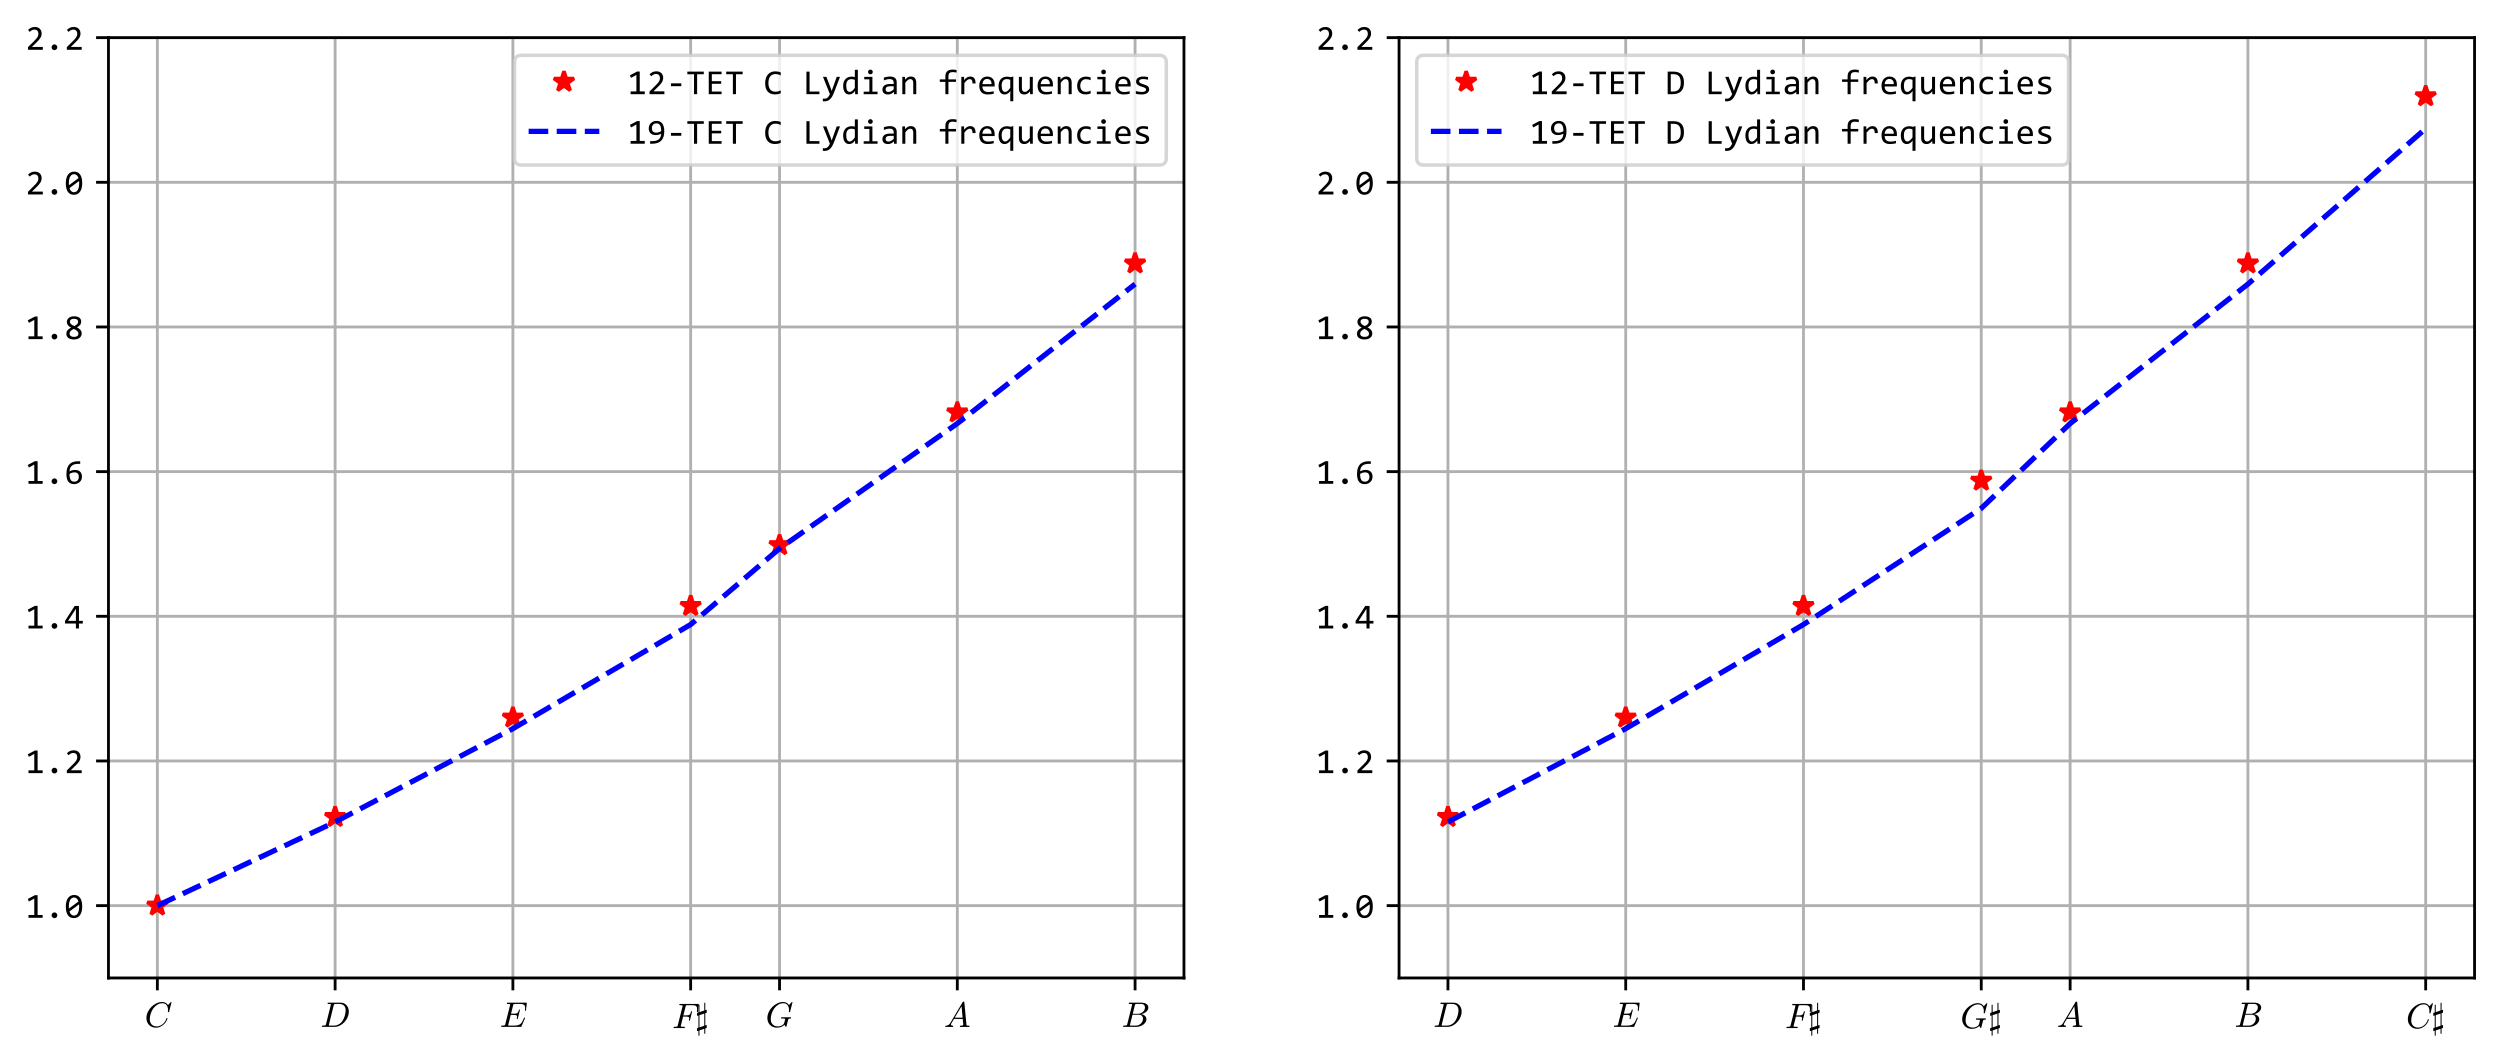 <?xml version="1.0" encoding="utf-8" standalone="no"?>
<!DOCTYPE svg PUBLIC "-//W3C//DTD SVG 1.1//EN"
  "http://www.w3.org/Graphics/SVG/1.1/DTD/svg11.dtd">
<!-- Created with matplotlib (https://matplotlib.org/) -->
<svg height="300.362pt" version="1.1" viewBox="0 0 707.495 300.362" width="707.495pt" xmlns="http://www.w3.org/2000/svg" xmlns:xlink="http://www.w3.org/1999/xlink">
 <defs>
  <style type="text/css">
*{stroke-linecap:butt;stroke-linejoin:round;}
  </style>
 </defs>
 <g id="figure_1">
  <g id="patch_1">
   <path d="M 0 300.362 
L 707.495 300.362 
L 707.495 0 
L 0 0 
z
" style="fill:#ffffff;"/>
  </g>
  <g id="axes_1">
   <g id="patch_2">
    <path d="M 30.695 276.762 
L 335.059 276.762 
L 335.059 10.65 
L 30.695 10.65 
z
" style="fill:#ffffff;"/>
   </g>
   <g id="matplotlib.axis_1">
    <g id="xtick_1">
     <g id="line2d_1">
      <path clip-path="url(#p9598c57710)" d="M 44.53 276.762 
L 44.53 10.65 
" style="fill:none;stroke:#b0b0b0;stroke-linecap:square;stroke-width:0.8;"/>
     </g>
     <g id="line2d_2">
      <defs>
       <path d="M 0 0 
L 0 3.5 
" id="m277538f463" style="stroke:#000000;stroke-width:0.8;"/>
      </defs>
      <g>
       <use style="stroke:#000000;stroke-width:0.8;" x="44.53" xlink:href="#m277538f463" y="276.762"/>
      </g>
     </g>
     <g id="text_1">
      <!-- $C$ -->
      <defs>
       <path d="M 14.594 21.578 
Q 14.594 15.578 16.906 11.016 
Q 19.234 6.453 23.656 3.875 
Q 28.078 1.312 34.078 1.312 
Q 40.375 1.312 46.203 4.531 
Q 52.047 7.766 56.172 13.156 
Q 60.297 18.562 61.812 24.609 
Q 62.016 25.203 62.594 25.203 
L 63.812 25.203 
Q 64.203 25.203 64.453 24.922 
Q 64.703 24.656 64.703 24.312 
Q 64.703 24.219 64.594 24.031 
Q 62.891 17.094 57.984 11.016 
Q 53.078 4.938 46.234 1.359 
Q 39.406 -2.203 32.172 -2.203 
Q 24.359 -2.203 18.156 1.312 
Q 11.969 4.828 8.516 11.078 
Q 5.078 17.328 5.078 25.203 
Q 5.078 33.594 8.828 41.812 
Q 12.594 50.047 18.938 56.469 
Q 25.297 62.891 33.422 66.703 
Q 41.547 70.516 49.906 70.516 
Q 53.219 70.516 56.25 69.5 
Q 59.281 68.5 61.859 66.453 
Q 64.453 64.406 66.109 61.719 
L 74.031 70.312 
Q 74.031 70.516 74.516 70.516 
L 75.094 70.516 
Q 75.484 70.516 75.734 70.172 
Q 75.984 69.828 75.984 69.484 
L 69.188 42.484 
Q 69.188 41.797 68.406 41.797 
L 66.609 41.797 
Q 65.828 41.797 65.828 42.922 
Q 66.219 45.125 66.219 48.188 
Q 66.219 53.078 64.547 57.391 
Q 62.891 61.719 59.391 64.359 
Q 55.906 67 50.875 67 
Q 42.719 67 35.938 62.891 
Q 29.156 58.797 24.438 52.125 
Q 19.734 45.453 17.156 37.328 
Q 14.594 29.203 14.594 21.578 
z
" id="Cmmi10-67"/>
      </defs>
      <g transform="translate(40.93 290.662)scale(0.1 -0.1)">
       <use transform="translate(0 0.484)" xlink:href="#Cmmi10-67"/>
      </g>
     </g>
    </g>
    <g id="xtick_2">
     <g id="line2d_3">
      <path clip-path="url(#p9598c57710)" d="M 94.838 276.762 
L 94.838 10.65 
" style="fill:none;stroke:#b0b0b0;stroke-linecap:square;stroke-width:0.8;"/>
     </g>
     <g id="line2d_4">
      <g>
       <use style="stroke:#000000;stroke-width:0.8;" x="94.838" xlink:href="#m277538f463" y="276.762"/>
      </g>
     </g>
     <g id="text_2">
      <!-- $D$ -->
      <defs>
       <path d="M 4.891 0 
Q 3.906 0 3.906 1.312 
Q 3.953 1.562 4.094 2.172 
Q 4.25 2.781 4.516 3.141 
Q 4.781 3.516 5.172 3.516 
Q 11.281 3.516 13.719 4.203 
Q 14.984 4.641 15.578 6.891 
L 29.297 61.812 
Q 29.5 62.797 29.5 63.188 
Q 29.5 64.266 28.328 64.406 
Q 26.422 64.797 21.094 64.797 
Q 20.125 64.797 20.125 66.109 
Q 20.172 66.359 20.312 66.969 
Q 20.453 67.578 20.719 67.938 
Q 21 68.312 21.391 68.312 
L 57.328 68.312 
Q 64.312 68.312 69.531 64.922 
Q 74.75 61.531 77.531 55.781 
Q 80.328 50.047 80.328 43.109 
Q 80.328 35.453 77.141 27.781 
Q 73.969 20.125 68.25 13.766 
Q 62.547 7.422 55.219 3.703 
Q 47.906 0 40.188 0 
z
M 23.578 4.297 
Q 23.578 3.516 27 3.516 
L 38.625 3.516 
Q 44.188 3.516 49.359 5.812 
Q 54.547 8.109 58.594 12.109 
Q 62.359 15.875 65.234 21.969 
Q 68.109 28.078 69.703 34.719 
Q 71.297 41.359 71.297 46.922 
Q 71.297 50.984 70.094 54.25 
Q 68.891 57.516 66.719 59.859 
Q 64.547 62.203 61.281 63.5 
Q 58.016 64.797 53.906 64.797 
L 42.922 64.797 
Q 40.188 64.797 39.297 64.328 
Q 38.422 63.875 37.703 61.375 
L 24.031 6.5 
Q 23.578 5.281 23.578 4.297 
z
" id="Cmmi10-68"/>
      </defs>
      <g transform="translate(90.688 290.662)scale(0.1 -0.1)">
       <use transform="translate(0 0.688)" xlink:href="#Cmmi10-68"/>
      </g>
     </g>
    </g>
    <g id="xtick_3">
     <g id="line2d_5">
      <path clip-path="url(#p9598c57710)" d="M 145.146 276.762 
L 145.146 10.65 
" style="fill:none;stroke:#b0b0b0;stroke-linecap:square;stroke-width:0.8;"/>
     </g>
     <g id="line2d_6">
      <g>
       <use style="stroke:#000000;stroke-width:0.8;" x="145.146" xlink:href="#m277538f463" y="276.762"/>
      </g>
     </g>
     <g id="text_3">
      <!-- $E$ -->
      <defs>
       <path d="M 4.688 0 
Q 3.719 0 3.719 1.312 
Q 3.766 1.562 3.906 2.172 
Q 4.047 2.781 4.312 3.141 
Q 4.594 3.516 4.984 3.516 
Q 11.078 3.516 13.484 4.203 
Q 14.797 4.641 15.375 6.891 
L 29.109 61.812 
Q 29.297 62.797 29.297 63.188 
Q 29.297 64.266 28.078 64.406 
Q 26.219 64.797 20.906 64.797 
Q 19.922 64.797 19.922 66.109 
Q 19.969 66.359 20.109 66.969 
Q 20.266 67.578 20.531 67.938 
Q 20.797 68.312 21.188 68.312 
L 75.391 68.312 
Q 76.422 68.312 76.422 67 
L 74.031 46.297 
Q 74.031 46.047 73.656 45.719 
Q 73.297 45.406 73 45.406 
L 72.125 45.406 
Q 71.094 45.406 71.094 46.688 
Q 71.688 51.562 71.688 53.906 
Q 71.688 57.906 70.312 60.125 
Q 68.953 62.359 66.672 63.328 
Q 64.406 64.312 61.641 64.547 
Q 58.891 64.797 54.391 64.797 
L 43.016 64.797 
Q 40.281 64.797 39.406 64.328 
Q 38.531 63.875 37.797 61.375 
L 31.781 37.203 
L 39.594 37.203 
Q 44.672 37.203 47.266 37.906 
Q 49.859 38.625 51.359 40.859 
Q 52.875 43.109 54.109 48 
Q 54.203 48.344 54.469 48.609 
Q 54.734 48.875 55.078 48.875 
L 56 48.875 
Q 56.984 48.875 56.984 47.609 
L 50.781 22.906 
Q 50.594 22.016 49.812 22.016 
L 48.875 22.016 
Q 47.906 22.016 47.906 23.297 
Q 48.875 27.297 48.875 29.203 
Q 48.875 32.125 46.234 32.906 
Q 43.609 33.688 39.203 33.688 
L 30.906 33.688 
L 24.125 6.5 
Q 23.688 5.281 23.688 4.297 
Q 23.688 3.516 27.094 3.516 
L 39.203 3.516 
Q 46.438 3.516 50.922 4.641 
Q 55.422 5.766 58.375 8.219 
Q 61.328 10.688 63.469 14.5 
Q 65.625 18.312 68.703 25.594 
Q 68.891 26.219 69.578 26.219 
L 70.516 26.219 
Q 70.906 26.219 71.188 25.875 
Q 71.484 25.531 71.484 25.094 
Q 71.484 24.906 71.391 24.703 
L 61.078 0.594 
Q 60.891 0 60.297 0 
z
" id="Cmmi10-69"/>
      </defs>
      <g transform="translate(141.446 290.662)scale(0.1 -0.1)">
       <use transform="translate(0 0.688)" xlink:href="#Cmmi10-69"/>
      </g>
     </g>
    </g>
    <g id="xtick_4">
     <g id="line2d_7">
      <path clip-path="url(#p9598c57710)" d="M 195.454 276.762 
L 195.454 10.65 
" style="fill:none;stroke:#b0b0b0;stroke-linecap:square;stroke-width:0.8;"/>
     </g>
     <g id="line2d_8">
      <g>
       <use style="stroke:#000000;stroke-width:0.8;" x="195.454" xlink:href="#m277538f463" y="276.762"/>
      </g>
     </g>
     <g id="text_4">
      <!-- $F\sharp$ -->
      <defs>
       <path d="M 4.688 0 
Q 3.719 0 3.719 1.312 
Q 3.766 1.562 3.906 2.172 
Q 4.047 2.781 4.312 3.141 
Q 4.594 3.516 4.984 3.516 
Q 11.078 3.516 13.484 4.203 
Q 14.797 4.641 15.375 6.891 
L 29.109 61.812 
Q 29.297 62.797 29.297 63.188 
Q 29.297 64.266 28.078 64.406 
Q 26.219 64.797 20.906 64.797 
Q 19.922 64.797 19.922 66.109 
Q 19.969 66.359 20.109 66.969 
Q 20.266 67.578 20.531 67.938 
Q 20.797 68.312 21.188 68.312 
L 74.031 68.312 
Q 75 68.312 75 67 
L 72.609 46.297 
Q 72.609 46 72.266 45.703 
Q 71.922 45.406 71.578 45.406 
L 70.703 45.406 
Q 69.672 45.406 69.672 46.688 
Q 70.312 51.219 70.312 54.109 
Q 70.312 59.078 68.156 61.422 
Q 66.016 63.766 62.734 64.281 
Q 59.469 64.797 53.719 64.797 
L 43.016 64.797 
Q 40.281 64.797 39.406 64.328 
Q 38.531 63.875 37.797 61.375 
L 31.391 35.891 
L 38.922 35.891 
Q 42.625 35.891 44.922 36.281 
Q 47.219 36.672 48.734 37.797 
Q 50.25 38.922 51.25 41.047 
Q 52.25 43.172 53.078 46.688 
Q 53.375 47.609 54.109 47.609 
L 54.984 47.609 
Q 56 47.609 56 46.297 
L 49.906 21.578 
Q 49.469 20.703 48.875 20.703 
L 48 20.703 
Q 47.016 20.703 47.016 22.016 
Q 47.266 23.047 47.406 23.734 
Q 47.562 24.422 47.781 25.703 
Q 48 27 48 27.984 
Q 48 30.859 45.453 31.641 
Q 42.922 32.422 38.812 32.422 
L 30.609 32.422 
L 24.125 6.5 
Q 23.875 5.516 23.875 5.516 
Q 23.875 4.344 24.609 4.203 
Q 27.203 3.516 34.812 3.516 
Q 35.797 3.516 35.797 2.203 
Q 35.453 0.781 35.25 0.391 
Q 35.062 0 34.078 0 
z
" id="Cmmi10-70"/>
       <path d="M 9.719 -20.906 
L 9.719 -7.625 
L 7.078 -8.5 
L 6.688 -8.5 
Q 6.391 -8.5 6 -8.172 
Q 5.609 -7.859 5.609 -7.625 
L 5.609 -0.875 
Q 5.609 -0.297 6.391 -0.094 
L 9.719 1.125 
L 9.719 35.5 
L 7.078 34.719 
Q 6.891 34.625 6.688 34.625 
Q 6.391 34.625 6 34.938 
Q 5.609 35.25 5.609 35.5 
L 5.609 42.188 
Q 5.609 42.719 6.391 43.109 
L 9.719 44.188 
L 9.719 65.188 
Q 9.719 65.625 10.344 65.969 
Q 10.984 66.312 11.531 66.312 
Q 11.859 66.312 12.219 66.031 
Q 12.594 65.766 12.594 65.375 
L 12.594 45.125 
L 26.219 49.703 
L 26.219 70.703 
Q 26.219 71.234 26.797 71.5 
Q 27.391 71.781 27.984 71.781 
Q 28.328 71.781 28.719 71.531 
Q 29.109 71.297 29.109 70.906 
L 29.109 50.688 
L 31.781 51.609 
L 32.078 51.609 
Q 32.422 51.609 32.812 51.344 
Q 33.203 51.078 33.203 50.688 
L 33.203 44 
Q 33.203 43.453 32.516 43.219 
L 29.109 42 
L 29.109 7.625 
L 31.781 8.5 
L 32.078 8.5 
Q 32.422 8.5 32.812 8.25 
Q 33.203 8.016 33.203 7.625 
L 33.203 0.875 
Q 33.203 0.344 32.516 0.094 
L 29.109 -1.125 
L 29.109 -15.188 
Q 29.109 -15.625 28.438 -15.969 
Q 27.781 -16.312 27.297 -16.312 
Q 27 -16.312 26.609 -15.984 
Q 26.219 -15.672 26.219 -15.375 
L 26.219 -2 
L 12.594 -6.594 
L 12.594 -20.703 
Q 12.594 -21.141 11.906 -21.453 
Q 11.234 -21.781 10.797 -21.781 
Q 10.5 -21.781 10.109 -21.453 
Q 9.719 -21.141 9.719 -20.906 
z
M 12.594 2 
L 26.219 6.594 
L 26.219 41.109 
L 12.594 36.531 
z
" id="Cmmi10-93"/>
      </defs>
      <g transform="translate(190.254 290.962)scale(0.1 -0.1)">
       <use transform="translate(0 0.219)" xlink:href="#Cmmi10-70"/>
       <use transform="translate(64.307 0.219)" xlink:href="#Cmmi10-93"/>
      </g>
     </g>
    </g>
    <g id="xtick_5">
     <g id="line2d_9">
      <path clip-path="url(#p9598c57710)" d="M 220.608 276.762 
L 220.608 10.65 
" style="fill:none;stroke:#b0b0b0;stroke-linecap:square;stroke-width:0.8;"/>
     </g>
     <g id="line2d_10">
      <g>
       <use style="stroke:#000000;stroke-width:0.8;" x="220.608" xlink:href="#m277538f463" y="276.762"/>
      </g>
     </g>
     <g id="text_5">
      <!-- $G$ -->
      <defs>
       <path d="M 14.594 21.922 
Q 14.594 15.719 17.062 11.047 
Q 19.531 6.391 24.172 3.844 
Q 28.812 1.312 34.906 1.312 
Q 40.875 1.312 46.234 4.125 
Q 51.609 6.938 52.984 12.203 
L 55.172 20.797 
Q 55.219 21.094 55.266 21.406 
Q 55.328 21.734 55.328 21.922 
Q 55.328 22.953 54.688 23.094 
Q 52.203 23.781 44.672 23.781 
Q 43.703 23.781 43.703 25.094 
Q 44 26.312 44.234 26.797 
Q 44.484 27.297 45.406 27.297 
L 71.188 27.297 
Q 72.219 27.297 72.219 25.984 
Q 72.172 25.734 72.016 25.141 
Q 71.875 24.562 71.625 24.172 
Q 71.391 23.781 70.906 23.781 
Q 67.578 23.781 66.031 23.234 
Q 64.5 22.703 63.922 20.406 
L 61.719 11.812 
L 58.891 0.688 
Q 58.734 0 58.016 0 
Q 57.172 0 55.609 2.25 
Q 54.047 4.5 53.422 6 
Q 49.953 1.906 44.141 -0.141 
Q 38.328 -2.203 32.172 -2.203 
Q 24.422 -2.203 18.188 1.312 
Q 11.969 4.828 8.516 11.078 
Q 5.078 17.328 5.078 25.203 
Q 5.078 33.594 8.812 41.766 
Q 12.547 49.953 18.938 56.422 
Q 25.344 62.891 33.469 66.703 
Q 41.609 70.516 49.906 70.516 
Q 53.219 70.516 56.266 69.484 
Q 59.328 68.453 61.938 66.422 
Q 64.547 64.406 66.219 61.719 
L 74.125 70.312 
Q 74.125 70.516 74.609 70.516 
L 75.203 70.516 
Q 75.594 70.516 75.859 70.188 
Q 76.125 69.875 76.125 69.484 
L 69.281 42.484 
Q 69.281 41.797 68.5 41.797 
L 66.703 41.797 
Q 65.922 41.797 65.922 42.922 
Q 66.312 45.125 66.312 48.094 
Q 66.312 53.031 64.641 57.375 
Q 62.984 61.719 59.469 64.359 
Q 55.953 67 50.875 67 
Q 42.828 67 35.984 62.922 
Q 29.156 58.844 24.406 52.141 
Q 19.672 45.453 17.125 37.438 
Q 14.594 29.438 14.594 21.922 
z
" id="Cmmi10-71"/>
      </defs>
      <g transform="translate(216.658 290.662)scale(0.1 -0.1)">
       <use transform="translate(0 0.484)" xlink:href="#Cmmi10-71"/>
      </g>
     </g>
    </g>
    <g id="xtick_6">
     <g id="line2d_11">
      <path clip-path="url(#p9598c57710)" d="M 270.916 276.762 
L 270.916 10.65 
" style="fill:none;stroke:#b0b0b0;stroke-linecap:square;stroke-width:0.8;"/>
     </g>
     <g id="line2d_12">
      <g>
       <use style="stroke:#000000;stroke-width:0.8;" x="270.916" xlink:href="#m277538f463" y="276.762"/>
      </g>
     </g>
     <g id="text_6">
      <!-- $A$ -->
      <defs>
       <path d="M 4.5 0 
Q 3.516 0 3.516 1.312 
Q 3.906 3.516 4.781 3.516 
Q 8.844 3.516 11.797 5.125 
Q 14.75 6.734 16.891 10.109 
Q 17.094 10.297 17.094 10.297 
L 52.781 70.516 
Q 53.562 71.578 54.688 71.578 
L 56 71.578 
Q 56.297 71.578 56.594 71.453 
Q 56.891 71.344 57.109 71.062 
Q 57.328 70.797 57.328 70.516 
L 63.375 5.906 
Q 63.375 5.469 63.812 4.594 
Q 64.797 3.516 71.297 3.516 
Q 72.312 3.516 72.312 2.203 
Q 71.969 0.875 71.75 0.438 
Q 71.531 0 70.609 0 
L 45.609 0 
Q 44.672 0 44.672 1.312 
Q 45.219 3.516 46 3.516 
Q 53.906 3.516 54.391 6.203 
L 52.875 22.703 
L 28.219 22.703 
L 20.219 9.281 
Q 19.484 8.203 19.484 6.781 
Q 19.484 5.031 21.172 4.266 
Q 22.859 3.516 24.906 3.516 
Q 25.875 3.516 25.875 2.203 
Q 25.531 0.781 25.328 0.391 
Q 25.141 0 24.219 0 
z
M 30.172 26.219 
L 52.484 26.219 
L 49.516 58.594 
z
" id="Cmmi10-65"/>
      </defs>
      <g transform="translate(267.166 290.662)scale(0.1 -0.1)">
       <use transform="translate(0 0.422)" xlink:href="#Cmmi10-65"/>
      </g>
     </g>
    </g>
    <g id="xtick_7">
     <g id="line2d_13">
      <path clip-path="url(#p9598c57710)" d="M 321.224 276.762 
L 321.224 10.65 
" style="fill:none;stroke:#b0b0b0;stroke-linecap:square;stroke-width:0.8;"/>
     </g>
     <g id="line2d_14">
      <g>
       <use style="stroke:#000000;stroke-width:0.8;" x="321.224" xlink:href="#m277538f463" y="276.762"/>
      </g>
     </g>
     <g id="text_7">
      <!-- $B$ -->
      <defs>
       <path d="M 4.984 0 
Q 4 0 4 1.312 
Q 4.047 1.562 4.188 2.141 
Q 4.344 2.734 4.578 3.125 
Q 4.828 3.516 5.328 3.516 
Q 8.156 3.516 10.25 3.656 
Q 12.359 3.812 13.812 4.203 
Q 14.984 4.641 15.719 6.891 
L 29.391 61.812 
Q 29.594 62.797 29.594 63.188 
Q 29.594 64.266 28.422 64.406 
Q 26.516 64.797 21.188 64.797 
Q 20.219 64.797 20.219 66.109 
Q 20.266 66.359 20.406 66.969 
Q 20.562 67.578 20.828 67.938 
Q 21.094 68.312 21.484 68.312 
L 57.328 68.312 
Q 60.594 68.312 63.797 67.5 
Q 67 66.703 69.703 64.938 
Q 72.406 63.188 74 60.562 
Q 75.594 57.953 75.594 54.5 
Q 75.594 50.734 73.656 47.5 
Q 71.734 44.281 68.672 41.891 
Q 65.625 39.5 62.078 37.953 
Q 58.547 36.422 54.688 35.688 
Q 57.422 35.688 60.219 34.609 
Q 63.031 33.547 65.234 31.688 
Q 67.438 29.828 68.781 27.234 
Q 70.125 24.656 70.125 21.688 
Q 70.125 15.672 65.922 10.688 
Q 61.719 5.719 55.344 2.859 
Q 48.969 0 43.016 0 
z
M 23.391 4.297 
Q 23.391 3.516 26.812 3.516 
L 41.109 3.516 
Q 46 3.516 50.484 6.219 
Q 54.984 8.938 57.688 13.422 
Q 60.406 17.922 60.406 22.797 
Q 60.406 25.781 59.156 28.438 
Q 57.906 31.109 55.562 32.641 
Q 53.219 34.188 50.203 34.188 
L 30.719 34.188 
L 23.781 6.5 
Q 23.391 5.125 23.391 4.297 
z
M 31.391 36.812 
L 46.578 36.812 
Q 51.375 36.812 55.891 39.25 
Q 60.406 41.703 63.25 45.891 
Q 66.109 50.094 66.109 54.781 
Q 66.109 59.125 63.391 61.953 
Q 60.688 64.797 56.391 64.797 
L 42.672 64.797 
Q 39.984 64.797 39.062 64.297 
Q 38.141 63.812 37.5 61.375 
z
" id="Cmmi10-66"/>
      </defs>
      <g transform="translate(317.424 290.662)scale(0.1 -0.1)">
       <use transform="translate(0 0.688)" xlink:href="#Cmmi10-66"/>
      </g>
     </g>
    </g>
   </g>
   <g id="matplotlib.axis_2">
    <g id="ytick_1">
     <g id="line2d_15">
      <path clip-path="url(#p9598c57710)" d="M 30.695 256.292 
L 335.059 256.292 
" style="fill:none;stroke:#b0b0b0;stroke-linecap:square;stroke-width:0.8;"/>
     </g>
     <g id="line2d_16">
      <defs>
       <path d="M 0 0 
L -3.5 0 
" id="m96778028d9" style="stroke:#000000;stroke-width:0.8;"/>
      </defs>
      <g>
       <use style="stroke:#000000;stroke-width:0.8;" x="30.695" xlink:href="#m96778028d9" y="256.292"/>
      </g>
     </g>
     <g id="text_8">
      <!-- 1.0 -->
      <defs>
       <path d="M 48.688 0 
L 8.594 0 
L 8.594 7.906 
L 25 7.906 
L 25 54.5 
L 9.719 46.188 
L 6.594 53.422 
L 26.906 64.109 
L 34.422 64.109 
L 34.422 7.906 
L 48.688 7.906 
z
" id="Consolas-with-Yahei-49"/>
       <path d="M 27.094 15.375 
Q 28.766 15.375 30.25 14.734 
Q 31.734 14.109 32.828 12.984 
Q 33.938 11.859 34.562 10.375 
Q 35.203 8.891 35.203 7.172 
Q 35.203 5.516 34.562 4.047 
Q 33.938 2.594 32.828 1.484 
Q 31.734 0.391 30.25 -0.234 
Q 28.766 -0.875 27.094 -0.875 
Q 25.391 -0.875 23.922 -0.234 
Q 22.469 0.391 21.359 1.484 
Q 20.266 2.594 19.625 4.047 
Q 19 5.516 19 7.172 
Q 19 8.891 19.625 10.375 
Q 20.266 11.859 21.359 12.984 
Q 22.469 14.109 23.922 14.734 
Q 25.391 15.375 27.094 15.375 
z
" id="Consolas-with-Yahei-46"/>
       <path d="M 50.688 31.891 
Q 50.688 24.562 49.219 18.531 
Q 47.75 12.5 44.766 8.172 
Q 41.797 3.859 37.375 1.484 
Q 32.953 -0.875 27 -0.875 
Q 21.875 -0.875 17.672 1.047 
Q 13.484 2.984 10.5 6.984 
Q 7.516 10.984 5.906 17.188 
Q 4.297 23.391 4.297 31.891 
Q 4.297 39.203 5.781 45.25 
Q 7.281 51.312 10.234 55.641 
Q 13.188 59.969 17.625 62.328 
Q 22.078 64.703 27.984 64.703 
Q 33.109 64.703 37.297 62.766 
Q 41.5 60.844 44.484 56.812 
Q 47.469 52.781 49.078 46.578 
Q 50.688 40.375 50.688 31.891 
z
M 42.094 31.594 
Q 42.094 33.25 41.969 34.891 
Q 41.844 36.531 41.703 38.094 
L 14.703 18.016 
Q 15.438 15.484 16.547 13.328 
Q 17.672 11.188 19.25 9.641 
Q 20.844 8.109 22.875 7.25 
Q 24.906 6.391 27.484 6.391 
Q 30.812 6.391 33.516 8 
Q 36.234 9.625 38.141 12.797 
Q 40.047 15.969 41.062 20.672 
Q 42.094 25.391 42.094 31.594 
z
M 12.891 32.172 
Q 12.891 30.672 12.906 29.156 
Q 12.938 27.641 13.094 26.219 
L 40.094 46.188 
Q 39.359 48.688 38.234 50.734 
Q 37.109 52.781 35.547 54.266 
Q 33.984 55.766 31.984 56.594 
Q 29.984 57.422 27.484 57.422 
Q 24.172 57.422 21.453 55.812 
Q 18.75 54.203 16.844 51 
Q 14.938 47.797 13.906 43.078 
Q 12.891 38.375 12.891 32.172 
z
" id="Consolas-with-Yahei-48"/>
      </defs>
      <g transform="translate(7.2 259.742)scale(0.1 -0.1)">
       <use xlink:href="#Consolas-with-Yahei-49"/>
       <use x="54.98" xlink:href="#Consolas-with-Yahei-46"/>
       <use x="109.961" xlink:href="#Consolas-with-Yahei-48"/>
      </g>
     </g>
    </g>
    <g id="ytick_2">
     <g id="line2d_17">
      <path clip-path="url(#p9598c57710)" d="M 30.695 215.352 
L 335.059 215.352 
" style="fill:none;stroke:#b0b0b0;stroke-linecap:square;stroke-width:0.8;"/>
     </g>
     <g id="line2d_18">
      <g>
       <use style="stroke:#000000;stroke-width:0.8;" x="30.695" xlink:href="#m96778028d9" y="215.352"/>
      </g>
     </g>
     <g id="text_9">
      <!-- 1.2 -->
      <defs>
       <path d="M 49.219 0 
L 7.172 0 
L 7.172 7.625 
L 23.688 24.031 
Q 27.734 28.031 30.266 30.953 
Q 32.812 33.891 34.219 36.297 
Q 35.641 38.719 36.125 40.859 
Q 36.625 43.016 36.625 45.516 
Q 36.625 47.859 35.984 49.969 
Q 35.359 52.094 34.031 53.703 
Q 32.719 55.328 30.609 56.25 
Q 28.516 57.172 25.594 57.172 
Q 21.531 57.172 18.203 55.359 
Q 14.891 53.562 12.109 50.688 
L 7.422 56.297 
Q 11.031 60.109 15.734 62.406 
Q 20.453 64.703 26.703 64.703 
Q 30.953 64.703 34.438 63.422 
Q 37.938 62.156 40.469 59.766 
Q 43.016 57.375 44.406 53.906 
Q 45.797 50.438 45.797 46.094 
Q 45.797 42.438 44.812 39.312 
Q 43.844 36.188 41.859 33.078 
Q 39.891 29.984 36.891 26.656 
Q 33.891 23.344 29.781 19.391 
L 18.219 8.109 
L 49.219 8.109 
z
" id="Consolas-with-Yahei-50"/>
      </defs>
      <g transform="translate(7.2 218.802)scale(0.1 -0.1)">
       <use xlink:href="#Consolas-with-Yahei-49"/>
       <use x="54.98" xlink:href="#Consolas-with-Yahei-46"/>
       <use x="109.961" xlink:href="#Consolas-with-Yahei-50"/>
      </g>
     </g>
    </g>
    <g id="ytick_3">
     <g id="line2d_19">
      <path clip-path="url(#p9598c57710)" d="M 30.695 174.411 
L 335.059 174.411 
" style="fill:none;stroke:#b0b0b0;stroke-linecap:square;stroke-width:0.8;"/>
     </g>
     <g id="line2d_20">
      <g>
       <use style="stroke:#000000;stroke-width:0.8;" x="30.695" xlink:href="#m96778028d9" y="174.411"/>
      </g>
     </g>
     <g id="text_10">
      <!-- 1.4 -->
      <defs>
       <path d="M 52.391 14.109 
L 41.5 14.109 
L 41.5 0 
L 32.812 0 
L 32.812 14.109 
L 2.094 14.109 
L 2.094 21.578 
L 29.297 63.812 
L 41.5 63.812 
L 41.5 21.578 
L 52.391 21.578 
z
M 32.812 55.609 
L 10.594 21.578 
L 32.812 21.578 
z
" id="Consolas-with-Yahei-52"/>
      </defs>
      <g transform="translate(7.2 177.861)scale(0.1 -0.1)">
       <use xlink:href="#Consolas-with-Yahei-49"/>
       <use x="54.98" xlink:href="#Consolas-with-Yahei-46"/>
       <use x="109.961" xlink:href="#Consolas-with-Yahei-52"/>
      </g>
     </g>
    </g>
    <g id="ytick_4">
     <g id="line2d_21">
      <path clip-path="url(#p9598c57710)" d="M 30.695 133.471 
L 335.059 133.471 
" style="fill:none;stroke:#b0b0b0;stroke-linecap:square;stroke-width:0.8;"/>
     </g>
     <g id="line2d_22">
      <g>
       <use style="stroke:#000000;stroke-width:0.8;" x="30.695" xlink:href="#m96778028d9" y="133.471"/>
      </g>
     </g>
     <g id="text_11">
      <!-- 1.6 -->
      <defs>
       <path d="M 50 20.219 
Q 50 15.828 48.406 11.969 
Q 46.828 8.109 43.891 5.25 
Q 40.969 2.391 36.844 0.75 
Q 32.719 -0.875 27.688 -0.875 
Q 22.406 -0.875 18.359 0.797 
Q 14.312 2.484 11.578 5.969 
Q 8.844 9.469 7.422 14.797 
Q 6 20.125 6 27.391 
Q 6 32.281 6.641 36.859 
Q 7.281 41.453 8.734 45.5 
Q 10.203 49.562 12.641 52.922 
Q 15.094 56.297 18.719 58.719 
Q 22.359 61.141 27.297 62.469 
Q 32.234 63.812 38.719 63.812 
L 45.016 63.812 
L 45.016 56.391 
L 38.188 56.391 
Q 32.469 56.391 28.266 55.016 
Q 24.078 53.656 21.234 51.172 
Q 18.406 48.688 16.891 45.172 
Q 15.375 41.656 14.984 37.312 
L 14.797 35.297 
Q 17.875 37.109 21.891 38.203 
Q 25.922 39.312 30.609 39.312 
Q 35.453 39.312 39.078 37.891 
Q 42.719 36.469 45.141 33.953 
Q 47.562 31.453 48.781 27.938 
Q 50 24.422 50 20.219 
z
M 41.109 19.672 
Q 41.109 22.609 40.406 24.969 
Q 39.703 27.344 38.188 28.969 
Q 36.672 30.609 34.344 31.516 
Q 32.031 32.422 28.812 32.422 
Q 26.953 32.422 25.047 32.078 
Q 23.141 31.734 21.312 31.125 
Q 19.484 30.516 17.812 29.734 
Q 16.156 28.953 14.797 28.078 
Q 14.797 21.781 15.672 17.547 
Q 16.547 13.328 18.281 10.781 
Q 20.016 8.25 22.547 7.172 
Q 25.094 6.109 28.422 6.109 
Q 31.203 6.109 33.516 7 
Q 35.844 7.906 37.516 9.656 
Q 39.203 11.422 40.156 13.938 
Q 41.109 16.453 41.109 19.672 
z
" id="Consolas-with-Yahei-54"/>
      </defs>
      <g transform="translate(7.2 136.921)scale(0.1 -0.1)">
       <use xlink:href="#Consolas-with-Yahei-49"/>
       <use x="54.98" xlink:href="#Consolas-with-Yahei-46"/>
       <use x="109.961" xlink:href="#Consolas-with-Yahei-54"/>
      </g>
     </g>
    </g>
    <g id="ytick_5">
     <g id="line2d_23">
      <path clip-path="url(#p9598c57710)" d="M 30.695 92.531 
L 335.059 92.531 
" style="fill:none;stroke:#b0b0b0;stroke-linecap:square;stroke-width:0.8;"/>
     </g>
     <g id="line2d_24">
      <g>
       <use style="stroke:#000000;stroke-width:0.8;" x="30.695" xlink:href="#m96778028d9" y="92.531"/>
      </g>
     </g>
     <g id="text_12">
      <!-- 1.8 -->
      <defs>
       <path d="M 49.219 16.016 
Q 49.219 11.969 47.562 8.812 
Q 45.906 5.672 42.922 3.516 
Q 39.938 1.375 35.891 0.25 
Q 31.844 -0.875 27.094 -0.875 
Q 21.875 -0.875 17.891 0.297 
Q 13.922 1.469 11.234 3.562 
Q 8.547 5.672 7.172 8.547 
Q 5.812 11.422 5.812 14.891 
Q 5.812 20.75 9.078 25 
Q 12.359 29.25 19.188 32.719 
Q 12.938 35.891 10.047 39.766 
Q 7.172 43.656 7.172 48.688 
Q 7.172 51.766 8.438 54.641 
Q 9.719 57.516 12.281 59.766 
Q 14.844 62.016 18.703 63.359 
Q 22.562 64.703 27.781 64.703 
Q 32.719 64.703 36.453 63.641 
Q 40.188 62.594 42.719 60.641 
Q 45.266 58.688 46.531 55.906 
Q 47.797 53.125 47.797 49.703 
Q 47.797 44.141 44.703 40.234 
Q 41.609 36.328 35.891 33.406 
Q 38.719 31.984 41.156 30.266 
Q 43.609 28.562 45.406 26.453 
Q 47.219 24.359 48.219 21.766 
Q 49.219 19.188 49.219 16.016 
z
M 39.109 49.031 
Q 39.109 53.375 36.062 55.5 
Q 33.016 57.625 27.484 57.625 
Q 22.016 57.625 18.969 55.516 
Q 15.922 53.422 15.922 49.219 
Q 15.922 47.312 16.656 45.703 
Q 17.391 44.094 18.922 42.672 
Q 20.453 41.266 22.75 39.891 
Q 25.047 38.531 28.219 37.109 
Q 33.734 39.703 36.422 42.5 
Q 39.109 45.312 39.109 49.031 
z
M 39.984 15.375 
Q 39.984 17.188 39.391 18.891 
Q 38.812 20.609 37.297 22.266 
Q 35.797 23.922 33.25 25.578 
Q 30.719 27.25 26.812 29 
Q 23.484 27.391 21.219 25.797 
Q 18.953 24.219 17.547 22.578 
Q 16.156 20.953 15.562 19.188 
Q 14.984 17.438 14.984 15.484 
Q 14.984 13.281 15.938 11.594 
Q 16.891 9.906 18.547 8.734 
Q 20.219 7.562 22.516 6.969 
Q 24.812 6.391 27.484 6.391 
Q 30.078 6.391 32.375 6.922 
Q 34.672 7.469 36.344 8.562 
Q 38.031 9.672 39 11.344 
Q 39.984 13.031 39.984 15.375 
z
" id="Consolas-with-Yahei-56"/>
      </defs>
      <g transform="translate(7.2 95.981)scale(0.1 -0.1)">
       <use xlink:href="#Consolas-with-Yahei-49"/>
       <use x="54.98" xlink:href="#Consolas-with-Yahei-46"/>
       <use x="109.961" xlink:href="#Consolas-with-Yahei-56"/>
      </g>
     </g>
    </g>
    <g id="ytick_6">
     <g id="line2d_25">
      <path clip-path="url(#p9598c57710)" d="M 30.695 51.59 
L 335.059 51.59 
" style="fill:none;stroke:#b0b0b0;stroke-linecap:square;stroke-width:0.8;"/>
     </g>
     <g id="line2d_26">
      <g>
       <use style="stroke:#000000;stroke-width:0.8;" x="30.695" xlink:href="#m96778028d9" y="51.59"/>
      </g>
     </g>
     <g id="text_13">
      <!-- 2.0 -->
      <g transform="translate(7.2 55.04)scale(0.1 -0.1)">
       <use xlink:href="#Consolas-with-Yahei-50"/>
       <use x="54.98" xlink:href="#Consolas-with-Yahei-46"/>
       <use x="109.961" xlink:href="#Consolas-with-Yahei-48"/>
      </g>
     </g>
    </g>
    <g id="ytick_7">
     <g id="line2d_27">
      <path clip-path="url(#p9598c57710)" d="M 30.695 10.65 
L 335.059 10.65 
" style="fill:none;stroke:#b0b0b0;stroke-linecap:square;stroke-width:0.8;"/>
     </g>
     <g id="line2d_28">
      <g>
       <use style="stroke:#000000;stroke-width:0.8;" x="30.695" xlink:href="#m96778028d9" y="10.65"/>
      </g>
     </g>
     <g id="text_14">
      <!-- 2.2 -->
      <g transform="translate(7.2 14.1)scale(0.1 -0.1)">
       <use xlink:href="#Consolas-with-Yahei-50"/>
       <use x="54.98" xlink:href="#Consolas-with-Yahei-46"/>
       <use x="109.961" xlink:href="#Consolas-with-Yahei-50"/>
      </g>
     </g>
    </g>
   </g>
   <g id="line2d_29">
    <defs>
     <path d="M 0 -3 
L -0.674 -0.927 
L -2.853 -0.927 
L -1.09 0.354 
L -1.763 2.427 
L -0 1.146 
L 1.763 2.427 
L 1.09 0.354 
L 2.853 -0.927 
L 0.674 -0.927 
z
" id="m860ac00340" style="stroke:#ff0000;stroke-linejoin:bevel;"/>
    </defs>
    <g clip-path="url(#p9598c57710)">
     <use style="fill:#ff0000;stroke:#ff0000;stroke-linejoin:bevel;" x="44.53" xlink:href="#m860ac00340" y="256.292"/>
     <use style="fill:#ff0000;stroke:#ff0000;stroke-linejoin:bevel;" x="94.838" xlink:href="#m860ac00340" y="231.224"/>
     <use style="fill:#ff0000;stroke:#ff0000;stroke-linejoin:bevel;" x="145.146" xlink:href="#m860ac00340" y="203.086"/>
     <use style="fill:#ff0000;stroke:#ff0000;stroke-linejoin:bevel;" x="195.454" xlink:href="#m860ac00340" y="171.502"/>
     <use style="fill:#ff0000;stroke:#ff0000;stroke-linejoin:bevel;" x="220.608" xlink:href="#m860ac00340" y="154.288"/>
     <use style="fill:#ff0000;stroke:#ff0000;stroke-linejoin:bevel;" x="270.916" xlink:href="#m860ac00340" y="116.728"/>
     <use style="fill:#ff0000;stroke:#ff0000;stroke-linejoin:bevel;" x="321.224" xlink:href="#m860ac00340" y="74.568"/>
    </g>
   </g>
   <g id="line2d_30">
    <path clip-path="url(#p9598c57710)" d="M 44.53 256.292 
L 94.838 232.616 
L 145.146 206.203 
L 195.454 176.734 
L 220.608 155.219 
L 270.916 119.853 
L 321.224 80.398 
" style="fill:none;stroke:#0000ff;stroke-dasharray:5.55,2.4;stroke-dashoffset:0;stroke-width:1.5;"/>
   </g>
   <g id="patch_3">
    <path d="M 30.695 276.762 
L 30.695 10.65 
" style="fill:none;stroke:#000000;stroke-linecap:square;stroke-linejoin:miter;stroke-width:0.8;"/>
   </g>
   <g id="patch_4">
    <path d="M 335.059 276.762 
L 335.059 10.65 
" style="fill:none;stroke:#000000;stroke-linecap:square;stroke-linejoin:miter;stroke-width:0.8;"/>
   </g>
   <g id="patch_5">
    <path d="M 30.695 276.762 
L 335.059 276.762 
" style="fill:none;stroke:#000000;stroke-linecap:square;stroke-linejoin:miter;stroke-width:0.8;"/>
   </g>
   <g id="patch_6">
    <path d="M 30.695 10.65 
L 335.059 10.65 
" style="fill:none;stroke:#000000;stroke-linecap:square;stroke-linejoin:miter;stroke-width:0.8;"/>
   </g>
   <g id="legend_1">
    <g id="patch_7">
     <path d="M 147.601 46.712 
L 328.059 46.712 
Q 330.059 46.712 330.059 44.712 
L 330.059 17.65 
Q 330.059 15.65 328.059 15.65 
L 147.601 15.65 
Q 145.601 15.65 145.601 17.65 
L 145.601 44.712 
Q 145.601 46.712 147.601 46.712 
z
" style="fill:#ffffff;opacity:0.8;stroke:#cccccc;stroke-linejoin:miter;"/>
    </g>
    <g id="line2d_31"/>
    <g id="line2d_32">
     <g>
      <use style="fill:#ff0000;stroke:#ff0000;stroke-linejoin:bevel;" x="159.601" xlink:href="#m860ac00340" y="23.15"/>
     </g>
    </g>
    <g id="text_15">
     <!-- 12-TET C Lydian frequencies -->
     <defs>
      <path d="M 42.094 22.609 
L 12.891 22.609 
L 12.891 30.609 
L 42.094 30.609 
z
" id="Consolas-with-Yahei-45"/>
      <path d="M 50.781 56.391 
L 31.891 56.391 
L 31.891 0 
L 23.094 0 
L 23.094 56.391 
L 4.203 56.391 
L 4.203 63.812 
L 50.781 63.812 
z
" id="Consolas-with-Yahei-84"/>
      <path d="M 46.094 0 
L 9.812 0 
L 9.812 63.812 
L 46.094 63.812 
L 46.094 56.5 
L 18.5 56.5 
L 18.5 36.719 
L 45.016 36.719 
L 45.016 29.391 
L 18.5 29.391 
L 18.5 7.422 
L 46.094 7.422 
z
" id="Consolas-with-Yahei-69"/>
      <path id="Consolas-with-Yahei-32"/>
      <path d="M 48.578 2.391 
Q 40.922 -0.781 32.516 -0.781 
Q 19 -0.781 11.75 7.297 
Q 4.5 15.375 4.5 31.203 
Q 4.5 38.875 6.5 45.062 
Q 8.5 51.266 12.203 55.578 
Q 15.922 59.906 21.188 62.25 
Q 26.469 64.594 33.016 64.594 
Q 37.453 64.594 41.25 63.844 
Q 45.062 63.094 48.578 61.531 
L 48.578 52.984 
Q 45.125 54.891 41.406 55.891 
Q 37.703 56.891 33.297 56.891 
Q 28.812 56.891 25.172 55.203 
Q 21.531 53.516 18.984 50.312 
Q 16.453 47.125 15.078 42.5 
Q 13.719 37.891 13.719 31.984 
Q 13.719 19.578 18.75 13.281 
Q 23.781 6.984 33.5 6.984 
Q 37.594 6.984 41.359 7.938 
Q 45.125 8.891 48.578 10.594 
z
" id="Consolas-with-Yahei-67"/>
      <path d="M 48.094 0 
L 11.375 0 
L 11.375 63.812 
L 20.219 63.812 
L 20.219 7.422 
L 48.094 7.422 
z
" id="Consolas-with-Yahei-76"/>
      <path d="M 51.422 49.031 
L 34.719 5.172 
Q 32.125 -1.516 29.359 -6.344 
Q 26.609 -11.188 23.328 -14.281 
Q 20.062 -17.391 16.156 -18.844 
Q 12.25 -20.312 7.422 -20.312 
Q 6.156 -20.312 5.125 -20.266 
Q 4.109 -20.219 2.875 -20.125 
L 2.875 -12.406 
Q 3.953 -12.547 5.219 -12.672 
Q 6.5 -12.797 7.906 -12.797 
Q 10.25 -12.797 12.281 -12.109 
Q 14.312 -11.422 16.109 -9.875 
Q 17.922 -8.344 19.578 -5.906 
Q 21.234 -3.469 22.797 0 
L 3.219 49.031 
L 12.891 49.031 
L 25.297 16.609 
L 27.781 8.984 
L 30.609 16.797 
L 42.094 49.031 
z
" id="Consolas-with-Yahei-121"/>
      <path d="M 5.328 23.484 
Q 5.328 29.734 7.031 34.594 
Q 8.734 39.453 11.891 42.797 
Q 15.047 46.141 19.453 47.875 
Q 23.875 49.609 29.297 49.609 
Q 31.641 49.609 33.906 49.312 
Q 36.188 49.031 38.375 48.391 
L 38.375 69 
L 46.922 69 
L 46.922 0 
L 39.312 0 
L 39.016 9.281 
Q 35.453 4.109 31.297 1.609 
Q 27.156 -0.875 22.312 -0.875 
Q 18.109 -0.875 14.906 0.875 
Q 11.719 2.641 9.594 5.828 
Q 7.469 9.031 6.391 13.516 
Q 5.328 18.016 5.328 23.484 
z
M 14.016 24.031 
Q 14.016 15.141 16.625 10.766 
Q 19.234 6.391 24.031 6.391 
Q 27.25 6.391 30.828 9.266 
Q 34.422 12.156 38.375 17.828 
L 38.375 40.578 
Q 36.281 41.547 33.734 42.062 
Q 31.203 42.578 28.719 42.578 
Q 21.781 42.578 17.891 38.078 
Q 14.016 33.594 14.016 24.031 
z
" id="Consolas-with-Yahei-100"/>
      <path d="M 24.516 42 
L 10.016 42 
L 10.016 49.031 
L 33.109 49.031 
L 33.109 7.078 
L 47.703 7.078 
L 47.703 0 
L 8.406 0 
L 8.406 7.078 
L 24.516 7.078 
z
M 27.484 69.578 
Q 28.906 69.578 30.125 69.062 
Q 31.344 68.562 32.25 67.625 
Q 33.156 66.703 33.672 65.5 
Q 34.188 64.312 34.188 62.891 
Q 34.188 61.531 33.672 60.297 
Q 33.156 59.078 32.25 58.156 
Q 31.344 57.234 30.125 56.719 
Q 28.906 56.203 27.484 56.203 
Q 26.078 56.203 24.859 56.719 
Q 23.641 57.234 22.734 58.156 
Q 21.828 59.078 21.312 60.297 
Q 20.797 61.531 20.797 62.891 
Q 20.797 64.312 21.312 65.5 
Q 21.828 66.703 22.734 67.625 
Q 23.641 68.562 24.859 69.062 
Q 26.078 69.578 27.484 69.578 
z
" id="Consolas-with-Yahei-105"/>
      <path d="M 39.312 0 
L 39.109 6.594 
Q 35.109 2.641 30.984 0.875 
Q 26.859 -0.875 22.312 -0.875 
Q 18.109 -0.875 15.125 0.188 
Q 12.156 1.266 10.219 3.141 
Q 8.297 5.031 7.391 7.562 
Q 6.5 10.109 6.5 13.094 
Q 6.5 20.453 11.984 24.625 
Q 17.484 28.812 28.219 28.812 
L 38.375 28.812 
L 38.375 33.109 
Q 38.375 37.453 35.594 40.062 
Q 32.812 42.672 27.094 42.672 
Q 22.953 42.672 18.922 41.75 
Q 14.891 40.828 10.594 39.109 
L 10.594 46.781 
Q 12.203 47.359 14.172 47.922 
Q 16.156 48.484 18.359 48.922 
Q 20.562 49.359 22.953 49.625 
Q 25.344 49.906 27.781 49.906 
Q 32.234 49.906 35.797 48.922 
Q 39.359 47.953 41.812 45.953 
Q 44.281 43.953 45.594 40.922 
Q 46.922 37.891 46.922 33.797 
L 46.922 0 
z
M 38.375 22.312 
L 27.594 22.312 
Q 24.422 22.312 22.125 21.672 
Q 19.828 21.047 18.359 19.875 
Q 16.891 18.703 16.188 17.062 
Q 15.484 15.438 15.484 13.375 
Q 15.484 11.969 15.922 10.672 
Q 16.359 9.375 17.328 8.375 
Q 18.312 7.375 19.875 6.781 
Q 21.438 6.203 23.688 6.203 
Q 26.609 6.203 30.391 7.984 
Q 34.188 9.766 38.375 13.625 
z
" id="Consolas-with-Yahei-97"/>
      <path d="M 7.812 49.031 
L 15.375 49.031 
L 15.719 41.109 
Q 17.875 43.656 19.875 45.328 
Q 21.875 47.016 23.797 48.047 
Q 25.734 49.078 27.734 49.484 
Q 29.734 49.906 31.891 49.906 
Q 39.453 49.906 43.328 45.438 
Q 47.219 40.969 47.219 31.984 
L 47.219 0 
L 38.719 0 
L 38.719 31.297 
Q 38.719 37.062 36.562 39.812 
Q 34.422 42.578 30.172 42.578 
Q 28.609 42.578 27.125 42.109 
Q 25.641 41.656 24.016 40.5 
Q 22.406 39.359 20.531 37.406 
Q 18.656 35.453 16.312 32.516 
L 16.312 0 
L 7.812 0 
z
" id="Consolas-with-Yahei-110"/>
      <path d="M 51.312 61.078 
Q 44.625 62.5 39.797 62.5 
Q 28.328 62.5 28.328 50.484 
L 28.328 41.891 
L 49.812 41.891 
L 49.812 34.812 
L 28.328 34.812 
L 28.328 0 
L 19.672 0 
L 19.672 34.812 
L 3.906 34.812 
L 3.906 41.891 
L 19.672 41.891 
L 19.672 50 
Q 19.672 69.578 40.094 69.578 
Q 45.172 69.578 51.312 68.406 
z
M 0 49.031 
z
" id="Consolas-with-Yahei-102"/>
      <path d="M 9.812 49.031 
L 17.578 49.031 
L 17.828 39.984 
Q 22.172 45.219 26.391 47.562 
Q 30.609 49.906 34.906 49.906 
Q 42.531 49.906 46.453 44.969 
Q 50.391 40.047 50.094 30.328 
L 41.5 30.328 
Q 41.656 36.766 39.625 39.672 
Q 37.594 42.578 33.688 42.578 
Q 31.984 42.578 30.25 41.969 
Q 28.516 41.359 26.688 40.016 
Q 24.859 38.672 22.797 36.562 
Q 20.75 34.469 18.406 31.5 
L 18.406 0 
L 9.812 0 
z
" id="Consolas-with-Yahei-114"/>
      <path d="M 49.219 27.094 
Q 49.219 25.297 49.172 24.078 
Q 49.125 22.859 49.031 21.781 
L 14.594 21.781 
Q 14.594 14.266 18.797 10.234 
Q 23 6.203 30.906 6.203 
Q 33.062 6.203 35.203 6.375 
Q 37.359 6.547 39.359 6.828 
Q 41.359 7.125 43.188 7.484 
Q 45.016 7.859 46.578 8.297 
L 46.578 1.312 
Q 43.109 0.344 38.734 -0.266 
Q 34.375 -0.875 29.688 -0.875 
Q 23.391 -0.875 18.844 0.828 
Q 14.312 2.547 11.406 5.781 
Q 8.5 9.031 7.109 13.734 
Q 5.719 18.453 5.719 24.422 
Q 5.719 29.594 7.203 34.203 
Q 8.688 38.812 11.547 42.297 
Q 14.406 45.797 18.547 47.844 
Q 22.703 49.906 27.984 49.906 
Q 33.109 49.906 37.062 48.297 
Q 41.016 46.688 43.719 43.719 
Q 46.438 40.766 47.828 36.547 
Q 49.219 32.328 49.219 27.094 
z
M 40.375 28.328 
Q 40.531 31.594 39.75 34.297 
Q 38.969 37.016 37.328 38.969 
Q 35.688 40.922 33.25 42.016 
Q 30.812 43.109 27.594 43.109 
Q 24.812 43.109 22.516 42.031 
Q 20.219 40.969 18.547 39.016 
Q 16.891 37.062 15.859 34.328 
Q 14.844 31.594 14.594 28.328 
z
" id="Consolas-with-Yahei-101"/>
      <path d="M 5.328 23.484 
Q 5.328 28.766 6.719 33.5 
Q 8.109 38.234 11.016 41.812 
Q 13.922 45.406 18.453 47.5 
Q 23 49.609 29.297 49.609 
Q 31.781 49.609 34.219 49.219 
Q 36.672 48.828 39.406 48 
L 46.922 49.906 
L 46.922 -20.016 
L 38.375 -20.016 
L 38.375 -1.516 
L 38.812 8.984 
Q 31.891 -0.875 22.312 -0.875 
Q 18.016 -0.875 14.844 0.875 
Q 11.672 2.641 9.547 5.859 
Q 7.422 9.078 6.375 13.562 
Q 5.328 18.062 5.328 23.484 
z
M 14.016 24.031 
Q 14.016 19.922 14.625 16.641 
Q 15.234 13.375 16.469 11.109 
Q 17.719 8.844 19.594 7.609 
Q 21.484 6.391 24.031 6.391 
Q 27.25 6.391 30.828 9.266 
Q 34.422 12.156 38.375 17.828 
L 38.375 40.578 
Q 36.422 41.5 33.953 42.078 
Q 31.5 42.672 28.719 42.672 
Q 21.531 42.672 17.766 37.938 
Q 14.016 33.203 14.016 24.031 
z
" id="Consolas-with-Yahei-113"/>
      <path d="M 47.219 0 
L 39.594 0 
L 39.312 7.906 
Q 37.109 5.375 35.125 3.688 
Q 33.156 2 31.203 0.969 
Q 29.25 -0.047 27.266 -0.453 
Q 25.297 -0.875 23.094 -0.875 
Q 15.531 -0.875 11.672 3.562 
Q 7.812 8.016 7.812 17 
L 7.812 49.031 
L 16.312 49.031 
L 16.312 17.672 
Q 16.312 6.391 24.812 6.391 
Q 26.375 6.391 27.859 6.859 
Q 29.344 7.328 30.984 8.469 
Q 32.625 9.625 34.5 11.578 
Q 36.375 13.531 38.719 16.5 
L 38.719 49.031 
L 47.219 49.031 
z
" id="Consolas-with-Yahei-117"/>
      <path d="M 45.906 1.812 
Q 42.578 0.531 39.078 -0.078 
Q 35.594 -0.688 31.891 -0.688 
Q 20.266 -0.688 13.984 5.609 
Q 7.719 11.922 7.719 24.031 
Q 7.719 29.828 9.516 34.562 
Q 11.328 39.312 14.594 42.672 
Q 17.875 46.047 22.406 47.875 
Q 26.953 49.703 32.422 49.703 
Q 36.234 49.703 39.547 49.172 
Q 42.875 48.641 45.906 47.406 
L 45.906 39.312 
Q 42.719 40.969 39.422 41.719 
Q 36.141 42.484 32.625 42.484 
Q 29.344 42.484 26.438 41.234 
Q 23.531 39.984 21.328 37.641 
Q 19.141 35.297 17.875 31.922 
Q 16.609 28.562 16.609 24.312 
Q 16.609 15.438 20.922 11.016 
Q 25.25 6.594 32.906 6.594 
Q 36.375 6.594 39.625 7.375 
Q 42.875 8.156 45.906 9.719 
z
" id="Consolas-with-Yahei-99"/>
      <path d="M 46.625 13.375 
Q 46.625 10.797 45.75 8.734 
Q 44.875 6.688 43.359 5.094 
Q 41.844 3.516 39.844 2.391 
Q 37.844 1.266 35.562 0.531 
Q 33.297 -0.203 30.906 -0.531 
Q 28.516 -0.875 26.219 -0.875 
Q 21.234 -0.875 17.062 -0.438 
Q 12.891 0 8.891 0.984 
L 8.891 8.797 
Q 13.188 7.562 17.438 6.922 
Q 21.688 6.297 25.875 6.297 
Q 31.984 6.297 34.906 7.953 
Q 37.844 9.625 37.844 12.703 
Q 37.844 14.016 37.375 15.062 
Q 36.922 16.109 35.688 17.062 
Q 34.469 18.016 31.906 19.031 
Q 29.344 20.062 24.906 21.391 
Q 21.578 22.359 18.766 23.609 
Q 15.969 24.859 13.906 26.562 
Q 11.859 28.266 10.688 30.562 
Q 9.516 32.859 9.516 35.984 
Q 9.516 38.031 10.469 40.469 
Q 11.422 42.922 13.719 45.016 
Q 16.016 47.125 19.922 48.516 
Q 23.828 49.906 29.688 49.906 
Q 32.562 49.906 36.078 49.578 
Q 39.594 49.266 43.406 48.484 
L 43.406 40.922 
Q 39.406 41.891 35.812 42.359 
Q 32.234 42.828 29.594 42.828 
Q 26.422 42.828 24.25 42.328 
Q 22.078 41.844 20.734 40.984 
Q 19.391 40.141 18.797 38.984 
Q 18.219 37.844 18.219 36.531 
Q 18.219 35.203 18.719 34.125 
Q 19.234 33.062 20.625 32.062 
Q 22.016 31.062 24.5 30.047 
Q 27 29.047 31 27.875 
Q 35.359 26.609 38.328 25.219 
Q 41.312 23.828 43.156 22.109 
Q 45.016 20.406 45.812 18.25 
Q 46.625 16.109 46.625 13.375 
z
" id="Consolas-with-Yahei-115"/>
     </defs>
     <g transform="translate(177.601 26.65)scale(0.1 -0.1)">
      <use xlink:href="#Consolas-with-Yahei-49"/>
      <use x="54.98" xlink:href="#Consolas-with-Yahei-50"/>
      <use x="109.961" xlink:href="#Consolas-with-Yahei-45"/>
      <use x="164.941" xlink:href="#Consolas-with-Yahei-84"/>
      <use x="219.922" xlink:href="#Consolas-with-Yahei-69"/>
      <use x="274.902" xlink:href="#Consolas-with-Yahei-84"/>
      <use x="329.883" xlink:href="#Consolas-with-Yahei-32"/>
      <use x="384.863" xlink:href="#Consolas-with-Yahei-67"/>
      <use x="439.844" xlink:href="#Consolas-with-Yahei-32"/>
      <use x="494.824" xlink:href="#Consolas-with-Yahei-76"/>
      <use x="549.805" xlink:href="#Consolas-with-Yahei-121"/>
      <use x="604.785" xlink:href="#Consolas-with-Yahei-100"/>
      <use x="659.766" xlink:href="#Consolas-with-Yahei-105"/>
      <use x="714.746" xlink:href="#Consolas-with-Yahei-97"/>
      <use x="769.727" xlink:href="#Consolas-with-Yahei-110"/>
      <use x="824.707" xlink:href="#Consolas-with-Yahei-32"/>
      <use x="879.688" xlink:href="#Consolas-with-Yahei-102"/>
      <use x="934.668" xlink:href="#Consolas-with-Yahei-114"/>
      <use x="989.648" xlink:href="#Consolas-with-Yahei-101"/>
      <use x="1044.629" xlink:href="#Consolas-with-Yahei-113"/>
      <use x="1099.609" xlink:href="#Consolas-with-Yahei-117"/>
      <use x="1154.59" xlink:href="#Consolas-with-Yahei-101"/>
      <use x="1209.57" xlink:href="#Consolas-with-Yahei-110"/>
      <use x="1264.551" xlink:href="#Consolas-with-Yahei-99"/>
      <use x="1319.531" xlink:href="#Consolas-with-Yahei-105"/>
      <use x="1374.512" xlink:href="#Consolas-with-Yahei-101"/>
      <use x="1429.492" xlink:href="#Consolas-with-Yahei-115"/>
     </g>
    </g>
    <g id="line2d_33">
     <path d="M 149.601 37.181 
L 169.601 37.181 
" style="fill:none;stroke:#0000ff;stroke-dasharray:5.55,2.4;stroke-dashoffset:0;stroke-width:1.5;"/>
    </g>
    <g id="line2d_34"/>
    <g id="text_16">
     <!-- 19-TET C Lydian frequencies -->
     <defs>
      <path d="M 48.875 35.5 
Q 48.875 26.172 46.625 19.453 
Q 44.391 12.75 39.984 8.422 
Q 35.594 4.109 29.094 2.047 
Q 22.609 0 14.109 0 
L 8.797 0 
L 8.797 7.422 
L 14.703 7.422 
Q 21 7.422 25.578 8.688 
Q 30.172 9.969 33.219 12.422 
Q 36.281 14.891 37.891 18.422 
Q 39.5 21.969 39.891 26.516 
L 40.094 28.516 
Q 37.016 26.703 33 25.609 
Q 29 24.516 24.312 24.516 
Q 19.484 24.516 15.812 25.922 
Q 12.156 27.344 9.734 29.875 
Q 7.328 32.422 6.109 35.906 
Q 4.891 39.406 4.891 43.5 
Q 4.891 47.953 6.5 51.812 
Q 8.109 55.672 11.016 58.516 
Q 13.922 61.375 17.969 63.031 
Q 22.016 64.703 26.906 64.703 
Q 31.641 64.703 35.672 63.141 
Q 39.703 61.578 42.625 58.078 
Q 45.562 54.594 47.219 49.016 
Q 48.875 43.453 48.875 35.5 
z
M 26.516 57.719 
Q 23.781 57.719 21.453 56.812 
Q 19.141 55.906 17.453 54.172 
Q 15.766 52.438 14.781 49.891 
Q 13.812 47.359 13.812 44.094 
Q 13.812 41.109 14.516 38.766 
Q 15.234 36.422 16.719 34.781 
Q 18.219 33.156 20.562 32.266 
Q 22.906 31.391 26.125 31.391 
Q 27.938 31.391 29.859 31.734 
Q 31.781 32.078 33.609 32.656 
Q 35.453 33.25 37.109 34.031 
Q 38.766 34.812 40.094 35.688 
Q 40.094 42 39.156 46.219 
Q 38.234 50.438 36.469 53 
Q 34.719 55.562 32.203 56.641 
Q 29.688 57.719 26.516 57.719 
z
" id="Consolas-with-Yahei-57"/>
     </defs>
     <g transform="translate(177.601 40.681)scale(0.1 -0.1)">
      <use xlink:href="#Consolas-with-Yahei-49"/>
      <use x="54.98" xlink:href="#Consolas-with-Yahei-57"/>
      <use x="109.961" xlink:href="#Consolas-with-Yahei-45"/>
      <use x="164.941" xlink:href="#Consolas-with-Yahei-84"/>
      <use x="219.922" xlink:href="#Consolas-with-Yahei-69"/>
      <use x="274.902" xlink:href="#Consolas-with-Yahei-84"/>
      <use x="329.883" xlink:href="#Consolas-with-Yahei-32"/>
      <use x="384.863" xlink:href="#Consolas-with-Yahei-67"/>
      <use x="439.844" xlink:href="#Consolas-with-Yahei-32"/>
      <use x="494.824" xlink:href="#Consolas-with-Yahei-76"/>
      <use x="549.805" xlink:href="#Consolas-with-Yahei-121"/>
      <use x="604.785" xlink:href="#Consolas-with-Yahei-100"/>
      <use x="659.766" xlink:href="#Consolas-with-Yahei-105"/>
      <use x="714.746" xlink:href="#Consolas-with-Yahei-97"/>
      <use x="769.727" xlink:href="#Consolas-with-Yahei-110"/>
      <use x="824.707" xlink:href="#Consolas-with-Yahei-32"/>
      <use x="879.688" xlink:href="#Consolas-with-Yahei-102"/>
      <use x="934.668" xlink:href="#Consolas-with-Yahei-114"/>
      <use x="989.648" xlink:href="#Consolas-with-Yahei-101"/>
      <use x="1044.629" xlink:href="#Consolas-with-Yahei-113"/>
      <use x="1099.609" xlink:href="#Consolas-with-Yahei-117"/>
      <use x="1154.59" xlink:href="#Consolas-with-Yahei-101"/>
      <use x="1209.57" xlink:href="#Consolas-with-Yahei-110"/>
      <use x="1264.551" xlink:href="#Consolas-with-Yahei-99"/>
      <use x="1319.531" xlink:href="#Consolas-with-Yahei-105"/>
      <use x="1374.512" xlink:href="#Consolas-with-Yahei-101"/>
      <use x="1429.492" xlink:href="#Consolas-with-Yahei-115"/>
     </g>
    </g>
   </g>
  </g>
  <g id="axes_2">
   <g id="patch_8">
    <path d="M 395.932 276.762 
L 700.295 276.762 
L 700.295 10.65 
L 395.932 10.65 
z
" style="fill:#ffffff;"/>
   </g>
   <g id="matplotlib.axis_3">
    <g id="xtick_8">
     <g id="line2d_35">
      <path clip-path="url(#pf44d2f0442)" d="M 409.766 276.762 
L 409.766 10.65 
" style="fill:none;stroke:#b0b0b0;stroke-linecap:square;stroke-width:0.8;"/>
     </g>
     <g id="line2d_36">
      <g>
       <use style="stroke:#000000;stroke-width:0.8;" x="409.766" xlink:href="#m277538f463" y="276.762"/>
      </g>
     </g>
     <g id="text_17">
      <!-- $D$ -->
      <g transform="translate(405.616 290.662)scale(0.1 -0.1)">
       <use transform="translate(0 0.688)" xlink:href="#Cmmi10-68"/>
      </g>
     </g>
    </g>
    <g id="xtick_9">
     <g id="line2d_37">
      <path clip-path="url(#pf44d2f0442)" d="M 460.074 276.762 
L 460.074 10.65 
" style="fill:none;stroke:#b0b0b0;stroke-linecap:square;stroke-width:0.8;"/>
     </g>
     <g id="line2d_38">
      <g>
       <use style="stroke:#000000;stroke-width:0.8;" x="460.074" xlink:href="#m277538f463" y="276.762"/>
      </g>
     </g>
     <g id="text_18">
      <!-- $E$ -->
      <g transform="translate(456.374 290.662)scale(0.1 -0.1)">
       <use transform="translate(0 0.688)" xlink:href="#Cmmi10-69"/>
      </g>
     </g>
    </g>
    <g id="xtick_10">
     <g id="line2d_39">
      <path clip-path="url(#pf44d2f0442)" d="M 510.382 276.762 
L 510.382 10.65 
" style="fill:none;stroke:#b0b0b0;stroke-linecap:square;stroke-width:0.8;"/>
     </g>
     <g id="line2d_40">
      <g>
       <use style="stroke:#000000;stroke-width:0.8;" x="510.382" xlink:href="#m277538f463" y="276.762"/>
      </g>
     </g>
     <g id="text_19">
      <!-- $F\sharp$ -->
      <g transform="translate(505.182 290.962)scale(0.1 -0.1)">
       <use transform="translate(0 0.219)" xlink:href="#Cmmi10-70"/>
       <use transform="translate(64.307 0.219)" xlink:href="#Cmmi10-93"/>
      </g>
     </g>
    </g>
    <g id="xtick_11">
     <g id="line2d_41">
      <path clip-path="url(#pf44d2f0442)" d="M 560.691 276.762 
L 560.691 10.65 
" style="fill:none;stroke:#b0b0b0;stroke-linecap:square;stroke-width:0.8;"/>
     </g>
     <g id="line2d_42">
      <g>
       <use style="stroke:#000000;stroke-width:0.8;" x="560.691" xlink:href="#m277538f463" y="276.762"/>
      </g>
     </g>
     <g id="text_20">
      <!-- $G\sharp$ -->
      <g transform="translate(554.791 290.962)scale(0.1 -0.1)">
       <use transform="translate(0 0.219)" xlink:href="#Cmmi10-71"/>
       <use transform="translate(78.613 0.219)" xlink:href="#Cmmi10-93"/>
      </g>
     </g>
    </g>
    <g id="xtick_12">
     <g id="line2d_43">
      <path clip-path="url(#pf44d2f0442)" d="M 585.845 276.762 
L 585.845 10.65 
" style="fill:none;stroke:#b0b0b0;stroke-linecap:square;stroke-width:0.8;"/>
     </g>
     <g id="line2d_44">
      <g>
       <use style="stroke:#000000;stroke-width:0.8;" x="585.845" xlink:href="#m277538f463" y="276.762"/>
      </g>
     </g>
     <g id="text_21">
      <!-- $A$ -->
      <g transform="translate(582.095 290.662)scale(0.1 -0.1)">
       <use transform="translate(0 0.422)" xlink:href="#Cmmi10-65"/>
      </g>
     </g>
    </g>
    <g id="xtick_13">
     <g id="line2d_45">
      <path clip-path="url(#pf44d2f0442)" d="M 636.153 276.762 
L 636.153 10.65 
" style="fill:none;stroke:#b0b0b0;stroke-linecap:square;stroke-width:0.8;"/>
     </g>
     <g id="line2d_46">
      <g>
       <use style="stroke:#000000;stroke-width:0.8;" x="636.153" xlink:href="#m277538f463" y="276.762"/>
      </g>
     </g>
     <g id="text_22">
      <!-- $B$ -->
      <g transform="translate(632.353 290.662)scale(0.1 -0.1)">
       <use transform="translate(0 0.688)" xlink:href="#Cmmi10-66"/>
      </g>
     </g>
    </g>
    <g id="xtick_14">
     <g id="line2d_47">
      <path clip-path="url(#pf44d2f0442)" d="M 686.461 276.762 
L 686.461 10.65 
" style="fill:none;stroke:#b0b0b0;stroke-linecap:square;stroke-width:0.8;"/>
     </g>
     <g id="line2d_48">
      <g>
       <use style="stroke:#000000;stroke-width:0.8;" x="686.461" xlink:href="#m277538f463" y="276.762"/>
      </g>
     </g>
     <g id="text_23">
      <!-- $C\sharp$ -->
      <g transform="translate(680.911 290.962)scale(0.1 -0.1)">
       <use transform="translate(0 0.219)" xlink:href="#Cmmi10-67"/>
       <use transform="translate(71.387 0.219)" xlink:href="#Cmmi10-93"/>
      </g>
     </g>
    </g>
   </g>
   <g id="matplotlib.axis_4">
    <g id="ytick_8">
     <g id="line2d_49">
      <path clip-path="url(#pf44d2f0442)" d="M 395.932 256.292 
L 700.295 256.292 
" style="fill:none;stroke:#b0b0b0;stroke-linecap:square;stroke-width:0.8;"/>
     </g>
     <g id="line2d_50">
      <g>
       <use style="stroke:#000000;stroke-width:0.8;" x="395.932" xlink:href="#m96778028d9" y="256.292"/>
      </g>
     </g>
     <g id="text_24">
      <!-- 1.0 -->
      <g transform="translate(372.436 259.742)scale(0.1 -0.1)">
       <use xlink:href="#Consolas-with-Yahei-49"/>
       <use x="54.98" xlink:href="#Consolas-with-Yahei-46"/>
       <use x="109.961" xlink:href="#Consolas-with-Yahei-48"/>
      </g>
     </g>
    </g>
    <g id="ytick_9">
     <g id="line2d_51">
      <path clip-path="url(#pf44d2f0442)" d="M 395.932 215.352 
L 700.295 215.352 
" style="fill:none;stroke:#b0b0b0;stroke-linecap:square;stroke-width:0.8;"/>
     </g>
     <g id="line2d_52">
      <g>
       <use style="stroke:#000000;stroke-width:0.8;" x="395.932" xlink:href="#m96778028d9" y="215.352"/>
      </g>
     </g>
     <g id="text_25">
      <!-- 1.2 -->
      <g transform="translate(372.436 218.802)scale(0.1 -0.1)">
       <use xlink:href="#Consolas-with-Yahei-49"/>
       <use x="54.98" xlink:href="#Consolas-with-Yahei-46"/>
       <use x="109.961" xlink:href="#Consolas-with-Yahei-50"/>
      </g>
     </g>
    </g>
    <g id="ytick_10">
     <g id="line2d_53">
      <path clip-path="url(#pf44d2f0442)" d="M 395.932 174.411 
L 700.295 174.411 
" style="fill:none;stroke:#b0b0b0;stroke-linecap:square;stroke-width:0.8;"/>
     </g>
     <g id="line2d_54">
      <g>
       <use style="stroke:#000000;stroke-width:0.8;" x="395.932" xlink:href="#m96778028d9" y="174.411"/>
      </g>
     </g>
     <g id="text_26">
      <!-- 1.4 -->
      <g transform="translate(372.436 177.861)scale(0.1 -0.1)">
       <use xlink:href="#Consolas-with-Yahei-49"/>
       <use x="54.98" xlink:href="#Consolas-with-Yahei-46"/>
       <use x="109.961" xlink:href="#Consolas-with-Yahei-52"/>
      </g>
     </g>
    </g>
    <g id="ytick_11">
     <g id="line2d_55">
      <path clip-path="url(#pf44d2f0442)" d="M 395.932 133.471 
L 700.295 133.471 
" style="fill:none;stroke:#b0b0b0;stroke-linecap:square;stroke-width:0.8;"/>
     </g>
     <g id="line2d_56">
      <g>
       <use style="stroke:#000000;stroke-width:0.8;" x="395.932" xlink:href="#m96778028d9" y="133.471"/>
      </g>
     </g>
     <g id="text_27">
      <!-- 1.6 -->
      <g transform="translate(372.436 136.921)scale(0.1 -0.1)">
       <use xlink:href="#Consolas-with-Yahei-49"/>
       <use x="54.98" xlink:href="#Consolas-with-Yahei-46"/>
       <use x="109.961" xlink:href="#Consolas-with-Yahei-54"/>
      </g>
     </g>
    </g>
    <g id="ytick_12">
     <g id="line2d_57">
      <path clip-path="url(#pf44d2f0442)" d="M 395.932 92.531 
L 700.295 92.531 
" style="fill:none;stroke:#b0b0b0;stroke-linecap:square;stroke-width:0.8;"/>
     </g>
     <g id="line2d_58">
      <g>
       <use style="stroke:#000000;stroke-width:0.8;" x="395.932" xlink:href="#m96778028d9" y="92.531"/>
      </g>
     </g>
     <g id="text_28">
      <!-- 1.8 -->
      <g transform="translate(372.436 95.981)scale(0.1 -0.1)">
       <use xlink:href="#Consolas-with-Yahei-49"/>
       <use x="54.98" xlink:href="#Consolas-with-Yahei-46"/>
       <use x="109.961" xlink:href="#Consolas-with-Yahei-56"/>
      </g>
     </g>
    </g>
    <g id="ytick_13">
     <g id="line2d_59">
      <path clip-path="url(#pf44d2f0442)" d="M 395.932 51.59 
L 700.295 51.59 
" style="fill:none;stroke:#b0b0b0;stroke-linecap:square;stroke-width:0.8;"/>
     </g>
     <g id="line2d_60">
      <g>
       <use style="stroke:#000000;stroke-width:0.8;" x="395.932" xlink:href="#m96778028d9" y="51.59"/>
      </g>
     </g>
     <g id="text_29">
      <!-- 2.0 -->
      <g transform="translate(372.436 55.04)scale(0.1 -0.1)">
       <use xlink:href="#Consolas-with-Yahei-50"/>
       <use x="54.98" xlink:href="#Consolas-with-Yahei-46"/>
       <use x="109.961" xlink:href="#Consolas-with-Yahei-48"/>
      </g>
     </g>
    </g>
    <g id="ytick_14">
     <g id="line2d_61">
      <path clip-path="url(#pf44d2f0442)" d="M 395.932 10.65 
L 700.295 10.65 
" style="fill:none;stroke:#b0b0b0;stroke-linecap:square;stroke-width:0.8;"/>
     </g>
     <g id="line2d_62">
      <g>
       <use style="stroke:#000000;stroke-width:0.8;" x="395.932" xlink:href="#m96778028d9" y="10.65"/>
      </g>
     </g>
     <g id="text_30">
      <!-- 2.2 -->
      <g transform="translate(372.436 14.1)scale(0.1 -0.1)">
       <use xlink:href="#Consolas-with-Yahei-50"/>
       <use x="54.98" xlink:href="#Consolas-with-Yahei-46"/>
       <use x="109.961" xlink:href="#Consolas-with-Yahei-50"/>
      </g>
     </g>
    </g>
   </g>
   <g id="line2d_63">
    <g clip-path="url(#pf44d2f0442)">
     <use style="fill:#ff0000;stroke:#ff0000;stroke-linejoin:bevel;" x="409.766" xlink:href="#m860ac00340" y="231.224"/>
     <use style="fill:#ff0000;stroke:#ff0000;stroke-linejoin:bevel;" x="460.074" xlink:href="#m860ac00340" y="203.086"/>
     <use style="fill:#ff0000;stroke:#ff0000;stroke-linejoin:bevel;" x="510.382" xlink:href="#m860ac00340" y="171.502"/>
     <use style="fill:#ff0000;stroke:#ff0000;stroke-linejoin:bevel;" x="560.691" xlink:href="#m860ac00340" y="136.05"/>
     <use style="fill:#ff0000;stroke:#ff0000;stroke-linejoin:bevel;" x="585.845" xlink:href="#m860ac00340" y="116.728"/>
     <use style="fill:#ff0000;stroke:#ff0000;stroke-linejoin:bevel;" x="636.153" xlink:href="#m860ac00340" y="74.568"/>
     <use style="fill:#ff0000;stroke:#ff0000;stroke-linejoin:bevel;" x="686.461" xlink:href="#m860ac00340" y="27.246"/>
    </g>
   </g>
   <g id="line2d_64">
    <path clip-path="url(#pf44d2f0442)" d="M 409.766 232.616 
L 460.074 206.203 
L 510.382 176.734 
L 560.691 143.858 
L 585.845 119.853 
L 636.153 80.398 
L 686.461 36.379 
" style="fill:none;stroke:#0000ff;stroke-dasharray:5.55,2.4;stroke-dashoffset:0;stroke-width:1.5;"/>
   </g>
   <g id="patch_9">
    <path d="M 395.932 276.762 
L 395.932 10.65 
" style="fill:none;stroke:#000000;stroke-linecap:square;stroke-linejoin:miter;stroke-width:0.8;"/>
   </g>
   <g id="patch_10">
    <path d="M 700.295 276.762 
L 700.295 10.65 
" style="fill:none;stroke:#000000;stroke-linecap:square;stroke-linejoin:miter;stroke-width:0.8;"/>
   </g>
   <g id="patch_11">
    <path d="M 395.932 276.762 
L 700.295 276.762 
" style="fill:none;stroke:#000000;stroke-linecap:square;stroke-linejoin:miter;stroke-width:0.8;"/>
   </g>
   <g id="patch_12">
    <path d="M 395.932 10.65 
L 700.295 10.65 
" style="fill:none;stroke:#000000;stroke-linecap:square;stroke-linejoin:miter;stroke-width:0.8;"/>
   </g>
   <g id="legend_2">
    <g id="patch_13">
     <path d="M 402.932 46.712 
L 583.389 46.712 
Q 585.389 46.712 585.389 44.712 
L 585.389 17.65 
Q 585.389 15.65 583.389 15.65 
L 402.932 15.65 
Q 400.932 15.65 400.932 17.65 
L 400.932 44.712 
Q 400.932 46.712 402.932 46.712 
z
" style="fill:#ffffff;opacity:0.8;stroke:#cccccc;stroke-linejoin:miter;"/>
    </g>
    <g id="line2d_65"/>
    <g id="line2d_66">
     <g>
      <use style="fill:#ff0000;stroke:#ff0000;stroke-linejoin:bevel;" x="414.932" xlink:href="#m860ac00340" y="23.15"/>
     </g>
    </g>
    <g id="text_31">
     <!-- 12-TET D Lydian frequencies -->
     <defs>
      <path d="M 51.422 32.625 
Q 51.422 28.031 50.703 23.828 
Q 50 19.625 48.438 16.016 
Q 46.875 12.406 44.375 9.453 
Q 41.891 6.5 38.281 4.391 
Q 34.672 2.297 29.875 1.141 
Q 25.094 0 19 0 
L 5.328 0 
L 5.328 63.812 
L 21.781 63.812 
Q 36.719 63.812 44.062 56.125 
Q 51.422 48.438 51.422 32.625 
z
M 42.281 31.984 
Q 42.281 38.766 41.016 43.453 
Q 39.75 48.141 37.156 51.016 
Q 34.578 53.906 30.672 55.203 
Q 26.766 56.5 21.484 56.5 
L 14.016 56.5 
L 14.016 7.516 
L 20.516 7.516 
Q 42.281 7.516 42.281 31.984 
z
" id="Consolas-with-Yahei-68"/>
     </defs>
     <g transform="translate(432.932 26.65)scale(0.1 -0.1)">
      <use xlink:href="#Consolas-with-Yahei-49"/>
      <use x="54.98" xlink:href="#Consolas-with-Yahei-50"/>
      <use x="109.961" xlink:href="#Consolas-with-Yahei-45"/>
      <use x="164.941" xlink:href="#Consolas-with-Yahei-84"/>
      <use x="219.922" xlink:href="#Consolas-with-Yahei-69"/>
      <use x="274.902" xlink:href="#Consolas-with-Yahei-84"/>
      <use x="329.883" xlink:href="#Consolas-with-Yahei-32"/>
      <use x="384.863" xlink:href="#Consolas-with-Yahei-68"/>
      <use x="439.844" xlink:href="#Consolas-with-Yahei-32"/>
      <use x="494.824" xlink:href="#Consolas-with-Yahei-76"/>
      <use x="549.805" xlink:href="#Consolas-with-Yahei-121"/>
      <use x="604.785" xlink:href="#Consolas-with-Yahei-100"/>
      <use x="659.766" xlink:href="#Consolas-with-Yahei-105"/>
      <use x="714.746" xlink:href="#Consolas-with-Yahei-97"/>
      <use x="769.727" xlink:href="#Consolas-with-Yahei-110"/>
      <use x="824.707" xlink:href="#Consolas-with-Yahei-32"/>
      <use x="879.688" xlink:href="#Consolas-with-Yahei-102"/>
      <use x="934.668" xlink:href="#Consolas-with-Yahei-114"/>
      <use x="989.648" xlink:href="#Consolas-with-Yahei-101"/>
      <use x="1044.629" xlink:href="#Consolas-with-Yahei-113"/>
      <use x="1099.609" xlink:href="#Consolas-with-Yahei-117"/>
      <use x="1154.59" xlink:href="#Consolas-with-Yahei-101"/>
      <use x="1209.57" xlink:href="#Consolas-with-Yahei-110"/>
      <use x="1264.551" xlink:href="#Consolas-with-Yahei-99"/>
      <use x="1319.531" xlink:href="#Consolas-with-Yahei-105"/>
      <use x="1374.512" xlink:href="#Consolas-with-Yahei-101"/>
      <use x="1429.492" xlink:href="#Consolas-with-Yahei-115"/>
     </g>
    </g>
    <g id="line2d_67">
     <path d="M 404.932 37.181 
L 424.932 37.181 
" style="fill:none;stroke:#0000ff;stroke-dasharray:5.55,2.4;stroke-dashoffset:0;stroke-width:1.5;"/>
    </g>
    <g id="line2d_68"/>
    <g id="text_32">
     <!-- 19-TET D Lydian frequencies -->
     <g transform="translate(432.932 40.681)scale(0.1 -0.1)">
      <use xlink:href="#Consolas-with-Yahei-49"/>
      <use x="54.98" xlink:href="#Consolas-with-Yahei-57"/>
      <use x="109.961" xlink:href="#Consolas-with-Yahei-45"/>
      <use x="164.941" xlink:href="#Consolas-with-Yahei-84"/>
      <use x="219.922" xlink:href="#Consolas-with-Yahei-69"/>
      <use x="274.902" xlink:href="#Consolas-with-Yahei-84"/>
      <use x="329.883" xlink:href="#Consolas-with-Yahei-32"/>
      <use x="384.863" xlink:href="#Consolas-with-Yahei-68"/>
      <use x="439.844" xlink:href="#Consolas-with-Yahei-32"/>
      <use x="494.824" xlink:href="#Consolas-with-Yahei-76"/>
      <use x="549.805" xlink:href="#Consolas-with-Yahei-121"/>
      <use x="604.785" xlink:href="#Consolas-with-Yahei-100"/>
      <use x="659.766" xlink:href="#Consolas-with-Yahei-105"/>
      <use x="714.746" xlink:href="#Consolas-with-Yahei-97"/>
      <use x="769.727" xlink:href="#Consolas-with-Yahei-110"/>
      <use x="824.707" xlink:href="#Consolas-with-Yahei-32"/>
      <use x="879.688" xlink:href="#Consolas-with-Yahei-102"/>
      <use x="934.668" xlink:href="#Consolas-with-Yahei-114"/>
      <use x="989.648" xlink:href="#Consolas-with-Yahei-101"/>
      <use x="1044.629" xlink:href="#Consolas-with-Yahei-113"/>
      <use x="1099.609" xlink:href="#Consolas-with-Yahei-117"/>
      <use x="1154.59" xlink:href="#Consolas-with-Yahei-101"/>
      <use x="1209.57" xlink:href="#Consolas-with-Yahei-110"/>
      <use x="1264.551" xlink:href="#Consolas-with-Yahei-99"/>
      <use x="1319.531" xlink:href="#Consolas-with-Yahei-105"/>
      <use x="1374.512" xlink:href="#Consolas-with-Yahei-101"/>
      <use x="1429.492" xlink:href="#Consolas-with-Yahei-115"/>
     </g>
    </g>
   </g>
  </g>
 </g>
 <defs>
  <clipPath id="p9598c57710">
   <rect height="266.112" width="304.364" x="30.695" y="10.65"/>
  </clipPath>
  <clipPath id="pf44d2f0442">
   <rect height="266.112" width="304.364" x="395.932" y="10.65"/>
  </clipPath>
 </defs>
</svg>

